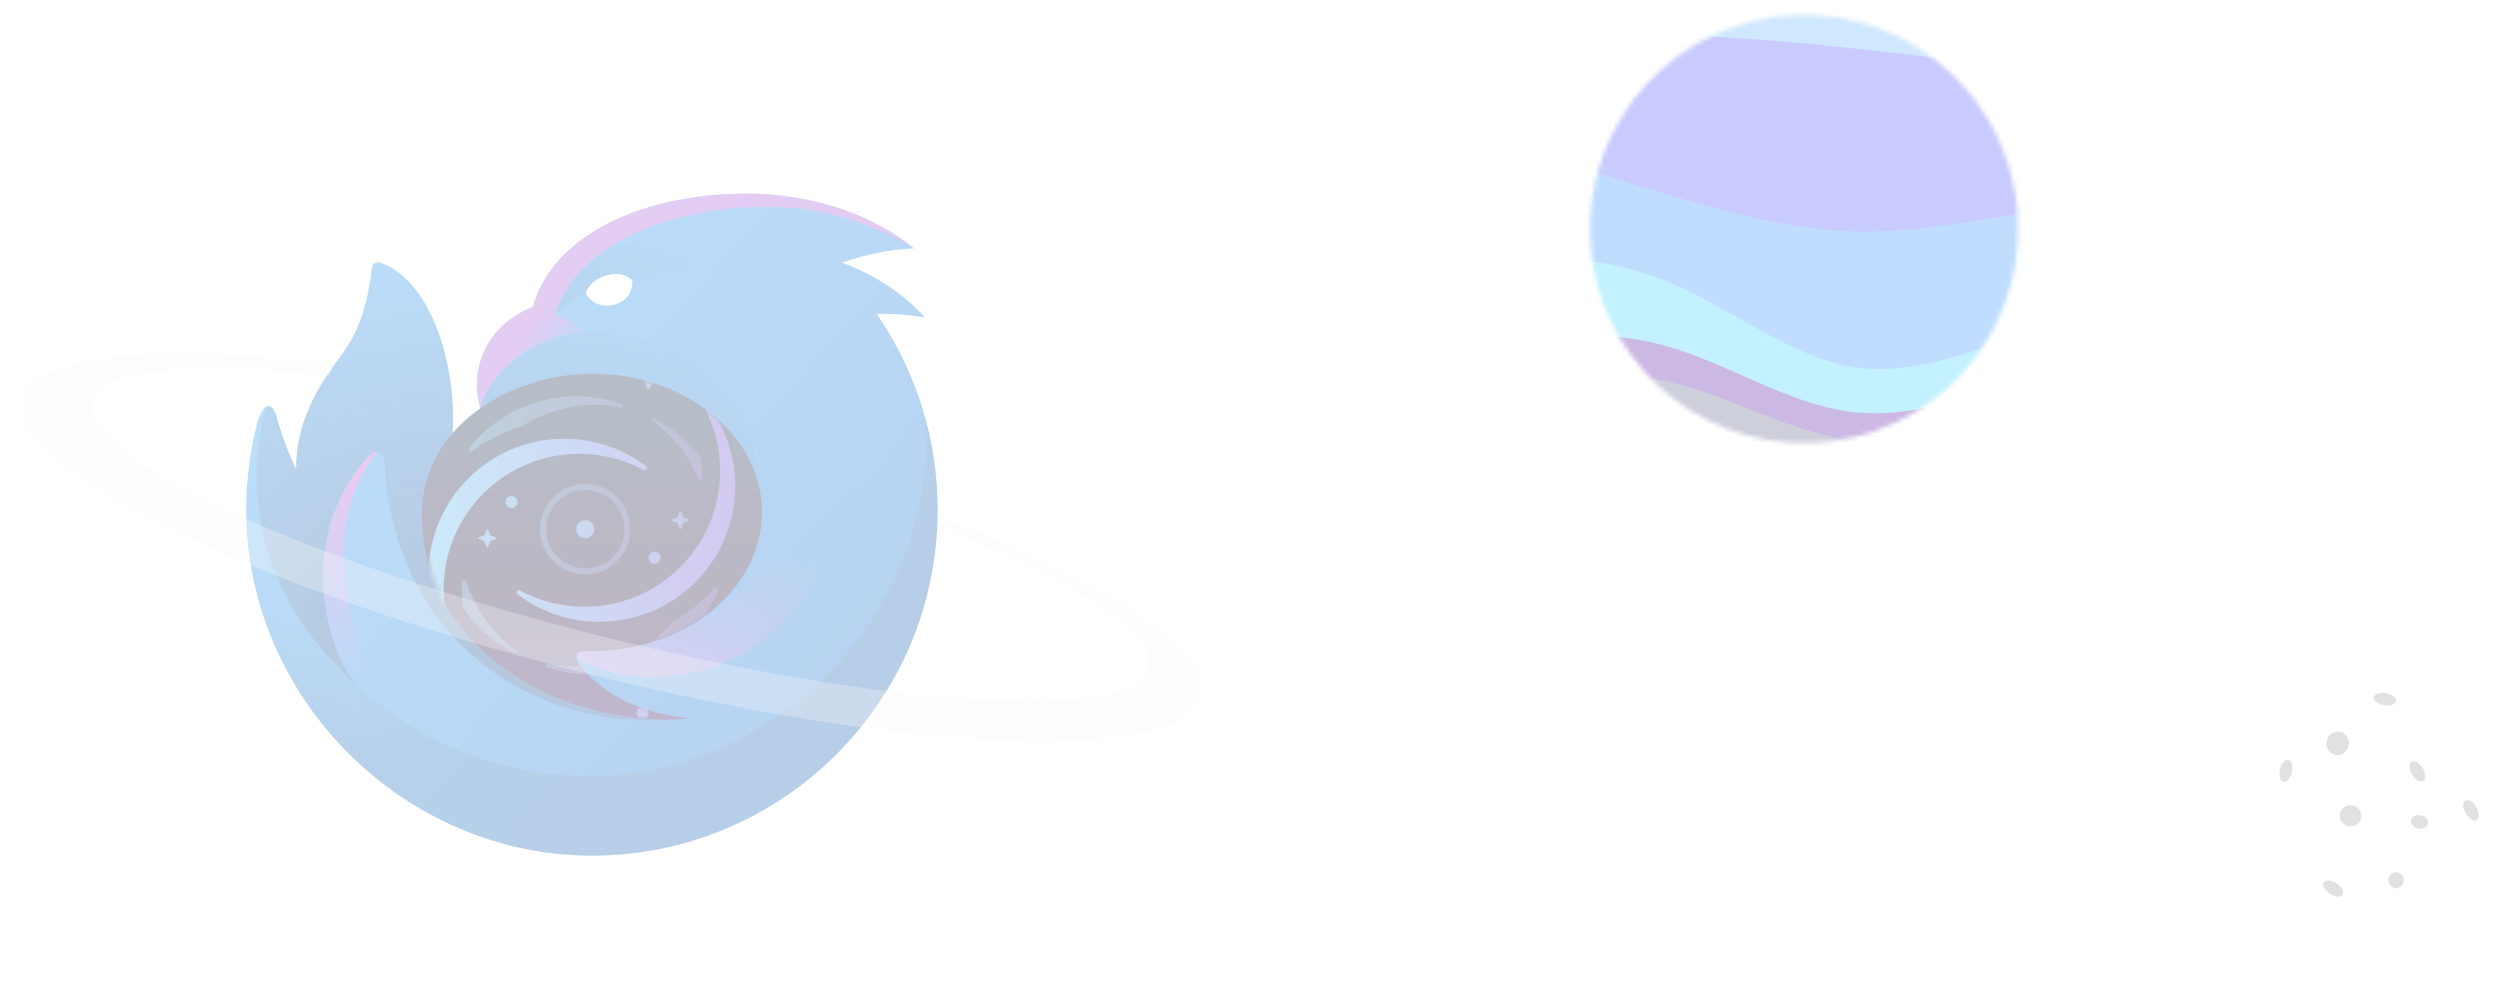 <svg width="568" height="226" viewBox="0 0 568 226" fill="none" xmlns="http://www.w3.org/2000/svg">
<circle opacity="0.12" cx="539.523" cy="182.329" r="27.671" fill="white"/>
<g opacity="0.12">
<path d="M544.366 159.289C544.232 160.047 542.996 160.463 541.605 160.218C540.214 159.972 539.195 159.157 539.329 158.399C539.463 157.64 540.699 157.224 542.09 157.47C543.481 157.715 544.5 158.53 544.366 159.289Z" fill="black"/>
<path d="M533.628 169.323C533.373 170.767 532.038 171.738 530.647 171.492C529.256 171.246 528.335 169.877 528.59 168.433C528.845 166.99 530.18 166.019 531.571 166.264C532.962 166.51 533.883 167.88 533.628 169.323Z" fill="black"/>
<path d="M544.086 201.791C545.033 201.958 545.942 201.293 546.117 200.304C546.291 199.316 545.665 198.379 544.718 198.211C543.771 198.044 542.862 198.71 542.687 199.698C542.513 200.687 543.139 201.624 544.086 201.791Z" fill="black"/>
<path d="M536.452 185.781C536.221 187.085 534.948 187.95 533.608 187.714C532.268 187.477 531.369 186.228 531.599 184.923C531.829 183.619 533.103 182.754 534.443 182.99C535.783 183.227 536.682 184.476 536.452 185.781Z" fill="black"/>
<path d="M549.438 188.264C550.511 188.454 551.501 187.928 551.649 187.09C551.797 186.253 551.047 185.42 549.974 185.23C548.9 185.041 547.91 185.566 547.762 186.404C547.614 187.242 548.364 188.074 549.438 188.264Z" fill="black"/>
<path d="M550.52 177.45C549.855 177.839 548.737 177.167 548.023 175.948C547.309 174.729 547.27 173.425 547.935 173.035C548.6 172.646 549.717 173.319 550.431 174.538C551.145 175.757 551.185 177.06 550.52 177.45Z" fill="black"/>
<path d="M560.198 184.784C560.911 186.003 562.029 186.675 562.694 186.286C563.359 185.897 563.319 184.593 562.605 183.374C561.892 182.155 560.774 181.482 560.109 181.871C559.444 182.261 559.484 183.565 560.198 184.784Z" fill="black"/>
<path d="M519.897 172.631C520.649 172.797 521.012 174.05 520.708 175.429C520.404 176.809 519.547 177.792 518.794 177.626C518.042 177.46 517.679 176.208 517.983 174.828C518.287 173.449 519.144 172.465 519.897 172.631Z" fill="black"/>
<path d="M530.875 200.725C529.701 199.94 528.401 199.823 527.973 200.464C527.545 201.105 528.15 202.26 529.325 203.045C530.5 203.83 531.799 203.946 532.227 203.306C532.655 202.665 532.05 201.509 530.875 200.725Z" fill="black"/>
</g>
<g style="mix-blend-mode:luminosity" opacity="0.3">
<mask id="mask0_2135_168" style="mask-type:alpha" maskUnits="userSpaceOnUse" x="361" y="3" width="98" height="98">
<circle cx="409.892" cy="52.024" r="48.656" transform="rotate(3.443 409.892 52.024)" fill="white"/>
</mask>
<g mask="url(#mask0_2135_168)">
<path d="M337.944 9.342L345.255 9.052C352.565 8.763 367.185 8.184 381.747 8.574C396.31 8.964 410.813 10.323 425.303 11.924C439.792 13.525 454.267 15.368 468.727 17.453C483.187 19.539 497.633 21.867 512.239 21.53C526.845 21.193 541.611 18.192 548.994 16.692L556.377 15.191L556.916 6.229L549.65 5.792C542.383 5.355 527.85 4.48 513.317 3.606C498.784 2.731 484.251 1.857 469.718 0.983C455.185 0.108 440.652 -0.766 426.119 -1.64C411.586 -2.515 397.053 -3.389 382.52 -4.264C367.987 -5.138 353.454 -6.012 346.187 -6.449L338.921 -6.887L337.944 9.342Z" fill="#61B3FF"/>
<path d="M336.633 31.142L343.783 33.516C350.933 35.891 365.232 40.641 379.561 44.907C393.891 49.172 408.249 52.953 422.825 53.101C437.402 53.248 452.198 49.763 466.891 47.973C481.584 46.183 496.176 46.088 510.709 46.963C525.242 47.837 539.716 49.68 546.954 50.602L554.191 51.524L556.406 14.707L549.023 16.207C541.64 17.708 526.874 20.709 512.268 21.046C497.662 21.382 483.216 19.055 468.756 16.969C454.296 14.884 439.821 13.04 425.332 11.439C410.843 9.838 396.339 8.479 381.777 8.09C367.214 7.7 352.594 8.279 345.284 8.568L337.973 8.857L336.633 31.142Z" fill="#4950FF"/>
<path d="M334.971 58.754L342.267 58.707C349.563 58.66 364.154 58.565 378.396 64.284C392.637 70.003 406.529 81.535 420.975 83.862C435.42 86.19 450.42 79.313 465.302 74.375C480.185 69.436 494.951 66.435 509.426 68.278C523.901 70.121 538.084 76.809 545.176 80.153L552.267 83.496L554.22 51.039L546.983 50.118C539.745 49.196 525.271 47.353 510.738 46.478C496.205 45.604 481.613 45.698 466.92 47.489C452.227 49.279 437.431 52.764 422.855 52.616C408.278 52.469 393.92 48.688 379.591 44.422C365.262 40.157 350.962 35.407 343.812 33.032L336.662 30.657L334.971 58.754Z" fill="#2D8EFF"/>
<path d="M333.747 79.1L341.101 78.084C348.455 77.068 363.163 75.036 377.521 78.817C391.879 82.598 405.888 92.192 420.363 94.035C434.837 95.879 449.778 89.971 464.676 84.79C479.573 79.609 494.427 75.154 508.843 77.967C523.26 80.779 537.239 90.857 544.229 95.897L551.218 100.936L552.297 83.012L545.205 79.668C538.113 76.324 523.93 69.637 509.455 67.793C494.981 65.95 480.214 68.951 465.332 73.89C450.449 78.829 435.449 85.706 421.004 83.378C406.558 81.05 392.666 69.518 378.425 63.8C364.183 58.081 349.592 58.175 342.296 58.223L335.001 58.27L333.747 79.1Z" fill="#35CFFF"/>
<path d="M332.96 92.18L340.373 90.195C347.785 88.21 362.609 84.24 377.04 86.81C391.471 89.38 405.509 98.49 419.984 100.333C434.458 102.176 449.37 96.753 464.253 91.814C479.136 86.875 493.99 82.421 508.391 85.475C522.793 88.53 536.743 99.093 543.719 104.374L550.694 109.656L551.247 100.452L544.258 95.412C537.268 90.373 523.289 80.294 508.872 77.482C494.456 74.67 479.602 79.124 464.705 84.305C449.808 89.487 434.866 95.394 420.392 93.551C405.917 91.708 391.909 82.114 377.55 78.333C363.192 74.552 348.484 76.584 341.13 77.6L333.776 78.616L332.96 92.18Z" fill="#5214A4"/>
<path d="M330.774 128.513L338.026 129.192C345.278 129.872 359.782 131.23 374.373 131.136C388.965 131.041 403.644 129.494 418.177 130.368C432.71 131.242 447.097 134.539 461.615 135.656C476.134 136.772 490.784 135.709 505.419 134.888C520.054 134.066 534.674 133.488 541.984 133.198L549.295 132.909L550.723 109.171L543.748 103.89C536.773 98.608 522.822 88.045 508.421 84.991C494.019 81.936 479.165 86.391 464.282 91.33C449.399 96.269 434.488 101.692 420.013 99.849C405.538 98.005 391.501 88.896 377.069 86.326C362.638 83.756 347.814 87.726 340.402 89.711L332.989 91.696L330.774 128.513Z" fill="#565D87"/>
</g>
</g>
<g opacity="0.3">
<path d="M121.036 69.731H121.049C125.995 52.44 147.548 44 169.511 44C184.688 44 198.312 48.805 207.652 56.432C202.078 56.695 196.575 57.789 191.324 59.678C198.871 62.483 205.354 66.798 210.159 72.137C206.534 71.513 202.858 71.235 199.18 71.306C208.219 84.399 213.048 99.938 213.022 115.848C213.022 159.227 177.857 194.392 134.478 194.392C91.768 194.392 55.934 158.632 55.934 115.848C55.934 109.091 56.831 102.114 58.575 95.57C59.033 94.197 59.67 92.879 60.516 92.397C61.575 91.793 62.54 93.593 62.695 94.179C63.844 98.481 65.389 102.667 67.311 106.683C67.143 97.715 70.974 89.547 76.243 82.482C79.757 77.772 83.016 73.407 84.519 60.811C84.62 59.965 85.421 59.356 86.232 59.621C97.668 63.364 103.781 82.408 102.831 98.332C109.149 99.237 109.119 92.637 109.119 92.637C107.1 86.43 108.446 74.893 121.013 69.731H121.036Z" fill="url(#paint0_linear_2135_168)"/>
<path opacity="0.9" d="M210.453 95.845C212.363 139.045 176.85 176.291 133.545 176.291C93.005 176.291 59.785 144.956 56.781 105.185C56.244 108.91 55.962 112.666 55.937 116.429C56.244 158.982 91.991 194.392 134.481 194.392C177.86 194.392 213.025 159.226 213.025 115.847C213.025 108.935 212.13 102.232 210.453 95.845Z" fill="url(#paint1_radial_2135_168)"/>
<path style="mix-blend-mode:screen" d="M132.565 75.456C131.719 73.959 127.812 71.744 126.104 71.358C132.567 50.656 165.493 44.301 185.645 47.963C194.031 49.489 204.475 54.058 207.653 56.432C198.313 48.805 184.687 44 169.512 44C147.549 44 125.996 52.44 121.05 69.731H121.014C108.447 74.893 107.101 86.434 109.12 92.639C111.059 85.236 120.285 76.138 132.565 75.456Z" fill="url(#paint2_radial_2135_168)"/>
<path d="M155.388 61.158C137.744 64.629 131.979 65.765 126.075 71.378C132.706 53.822 149.634 50.263 169.804 58.265C165.004 59.255 160.198 60.22 155.388 61.16V61.158Z" fill="url(#paint3_linear_2135_168)"/>
<path d="M60.196 93.167C55.375 112.902 59.1 136.097 80.999 155.563C74.48 148.433 66.52 122.11 84.084 103.304C85.267 102.036 87.302 102.967 87.368 104.7C88.815 143.783 120.352 167.654 156.711 163.191C145.445 162.558 108.188 149.508 135.903 144.347C150.389 141.647 173.102 137.417 173.102 117.036C173.102 83.998 147.557 74.339 132.066 75.775C121.465 76.758 112.028 83.486 109.124 92.635C110.24 96.242 105.794 98.766 102.829 98.342C103.781 82.42 97.668 63.365 86.23 59.622C85.422 59.357 84.618 59.965 84.517 60.811C83.014 73.408 79.755 77.772 76.243 82.483C70.972 89.55 67.141 97.716 67.309 106.684C65.387 102.667 63.842 98.481 62.693 94.179C62.565 93.695 61.863 92.341 61.015 92.278C60.555 92.245 60.31 92.694 60.196 93.167Z" fill="url(#paint4_radial_2135_168)"/>
<path style="mix-blend-mode:screen" d="M126.171 146.346C147.5 163.664 190.391 150.679 190.391 108.573C173.076 134.82 151.021 152.925 126.174 146.346H126.171Z" fill="url(#paint5_linear_2135_168)"/>
<path style="mix-blend-mode:screen" d="M84.087 103.303C84.281 103.086 84.525 102.92 84.798 102.82C85.071 102.72 85.365 102.688 85.653 102.729C69.931 121.905 82.612 155.582 91.315 163.856C91.802 165.234 83.059 158.069 81.854 156.392C75.234 150.775 65.745 122.941 84.087 103.303Z" fill="url(#paint6_linear_2135_168)"/>
<g filter="url(#filter0_i_2135_168)">
<path d="M134.478 147.931C155.81 147.931 173.106 133.82 173.106 116.413C173.106 99.005 155.81 84.894 134.478 84.894C116.278 84.894 95.841 96.734 95.85 116.873C95.858 147.992 128.735 165.896 156.759 163.185C154.654 162.94 141.522 162.242 132.646 152.202C131.845 151.298 130.456 149.718 131.087 148.692C131.715 147.667 133.447 147.929 134.475 147.929L134.478 147.931Z" fill="url(#paint7_linear_2135_168)"/>
</g>
<mask id="mask1_2135_168" style="mask-type:alpha" maskUnits="userSpaceOnUse" x="95" y="84" width="79" height="80">
<path d="M134.477 147.931C155.81 147.931 173.105 133.82 173.105 116.412C173.105 99.005 155.81 84.894 134.477 84.894C116.278 84.894 95.84 96.734 95.849 116.872C95.858 147.992 128.735 165.895 156.759 163.184C154.654 162.94 141.522 162.242 132.646 152.202C131.845 151.297 130.456 149.717 131.087 148.692C131.715 147.666 133.447 147.929 134.475 147.929L134.477 147.931Z" fill="url(#paint8_linear_2135_168)"/>
</mask>
<g mask="url(#mask1_2135_168)">
<g filter="url(#filter1_d_2135_168)">
<g opacity="0.4">
<path d="M141.281 89.443C141.678 89.586 141.469 90.166 141.054 90.087C135.503 89.023 129.593 89.473 123.948 91.705C122.027 92.465 120.225 93.396 118.553 94.474C118.51 94.501 118.464 94.522 118.416 94.537C114.374 95.712 110.635 97.597 107.343 100.049C106.865 100.405 106.245 99.848 106.612 99.379C109.872 95.229 114.242 91.861 119.504 89.78C126.768 86.908 134.468 86.987 141.281 89.443Z" fill="url(#paint9_linear_2135_168)"/>
<path d="M104.949 129.872C104.983 129.308 105.763 129.256 105.936 129.793C106.142 130.432 106.37 131.068 106.621 131.701C108.853 137.346 112.567 141.965 117.139 145.287C117.481 145.536 117.2 146.085 116.824 145.893C112.248 143.559 108.238 140.081 105.269 135.663C105.227 135.6 105.2 135.529 105.189 135.455C104.998 134.167 104.899 132.849 104.899 131.507C104.899 130.958 104.916 130.413 104.949 129.872Z" fill="url(#paint10_linear_2135_168)"/>
<path d="M159.361 101.832C159.352 101.741 159.318 101.654 159.263 101.581C156.404 97.761 152.736 94.723 148.605 92.616C148.229 92.424 147.949 92.974 148.29 93.222C152.863 96.544 156.577 101.163 158.809 106.808C158.933 107.121 159.393 107.066 159.419 106.731C159.475 106.03 159.503 105.321 159.503 104.605C159.503 103.668 159.455 102.743 159.361 101.832Z" fill="url(#paint11_linear_2135_168)"/>
<path d="M153.363 138.469C153.312 138.498 153.267 138.534 153.229 138.578C150.117 142.098 146.15 144.958 141.481 146.804C135.836 149.036 129.927 149.486 124.376 148.422C123.961 148.343 123.752 148.923 124.149 149.067C130.961 151.522 138.662 151.602 145.925 148.729C154.004 145.535 159.98 139.307 163.063 131.87C163.283 131.339 162.583 130.949 162.199 131.376C159.667 134.192 156.684 136.594 153.363 138.469Z" fill="url(#paint12_linear_2135_168)"/>
<path fill-rule="evenodd" clip-rule="evenodd" d="M132.981 128.083C138.655 128.083 143.255 123.483 143.255 117.809C143.255 112.135 138.655 107.535 132.981 107.535C127.307 107.535 122.707 112.135 122.707 117.809C122.707 123.483 127.307 128.083 132.981 128.083ZM132.981 126.713C137.899 126.713 141.885 122.726 141.885 117.809C141.885 112.891 137.899 108.905 132.981 108.905C128.063 108.905 124.077 112.891 124.077 117.809C124.077 122.726 128.063 126.713 132.981 126.713Z" fill="url(#paint13_linear_2135_168)"/>
</g>
<g opacity="0.9">
<path d="M118.173 131.746C117.615 131.445 117.026 132.158 117.529 132.543C122.713 136.5 129.189 138.85 136.215 138.85C153.237 138.85 167.036 125.051 167.036 108.029C167.036 101.004 164.686 94.528 160.728 89.344C160.344 88.84 159.631 89.43 159.932 89.987C162.279 94.337 163.611 99.315 163.611 104.604C163.611 121.626 149.812 135.426 132.79 135.426C127.501 135.426 122.522 134.093 118.173 131.746Z" fill="url(#paint14_linear_2135_168)"/>
<path d="M146.228 104.365C146.785 104.666 147.374 103.952 146.871 103.568C141.687 99.611 135.211 97.26 128.186 97.26C111.164 97.26 97.364 111.06 97.364 128.082C97.364 135.107 99.715 141.583 103.672 146.767C104.056 147.271 104.77 146.681 104.469 146.124C102.121 141.774 100.789 136.796 100.789 131.506C100.789 114.484 114.588 100.685 131.61 100.685C136.9 100.685 141.878 102.017 146.228 104.365Z" fill="url(#paint15_linear_2135_168)"/>
</g>
<g opacity="0.8">
<path d="M118.938 77.741C118.938 78.498 118.324 79.111 117.568 79.111C116.811 79.111 116.198 78.498 116.198 77.741C116.198 76.985 116.811 76.371 117.568 76.371C118.324 76.371 118.938 76.985 118.938 77.741Z" fill="url(#paint16_linear_2135_168)"/>
<path d="M146.495 79.301C146.326 79.818 146.166 80.306 145.992 80.481C145.818 80.655 145.329 80.815 144.812 80.984C144.062 81.229 143.253 81.493 143.253 81.851C143.253 82.208 144.062 82.473 144.812 82.717C145.329 82.886 145.818 83.046 145.992 83.221C146.166 83.395 146.326 83.883 146.495 84.401C146.74 85.15 147.005 85.96 147.362 85.96C147.719 85.96 147.984 85.15 148.229 84.401C148.398 83.883 148.558 83.395 148.732 83.221C148.906 83.046 149.395 82.886 149.912 82.717C150.662 82.473 151.472 82.208 151.472 81.851C151.472 81.493 150.662 81.229 149.912 80.984C149.395 80.815 148.906 80.655 148.732 80.481C148.558 80.306 148.398 79.818 148.229 79.301C147.984 78.551 147.719 77.741 147.362 77.741C147.005 77.741 146.74 78.551 146.495 79.301Z" fill="url(#paint17_linear_2135_168)"/>
<path d="M116.016 152.93C115.847 153.447 115.688 153.935 115.513 154.11C115.339 154.284 114.85 154.444 114.333 154.613C113.583 154.858 112.774 155.122 112.774 155.48C112.774 155.837 113.583 156.102 114.333 156.346C114.85 156.515 115.339 156.675 115.513 156.85C115.688 157.024 115.847 157.513 116.016 158.03C116.261 158.779 116.526 159.589 116.883 159.589C117.24 159.589 117.505 158.779 117.75 158.03C117.919 157.513 118.079 157.024 118.253 156.85C118.427 156.675 118.916 156.515 119.434 156.346C120.183 156.102 120.993 155.837 120.993 155.48C120.993 155.122 120.183 154.858 119.434 154.613C118.916 154.444 118.427 154.284 118.253 154.11C118.079 153.935 117.919 153.447 117.75 152.93C117.505 152.18 117.24 151.37 116.883 151.37C116.526 151.37 116.261 152.18 116.016 152.93Z" fill="url(#paint18_linear_2135_168)"/>
<path d="M162.338 150.78C162.461 150.405 162.593 150 162.772 150C162.95 150 163.083 150.405 163.205 150.78C163.29 151.039 163.369 151.283 163.457 151.37C163.544 151.457 163.788 151.537 164.047 151.622C164.422 151.744 164.826 151.876 164.826 152.055C164.826 152.234 164.422 152.366 164.047 152.488C163.788 152.573 163.544 152.653 163.457 152.74C163.369 152.827 163.29 153.071 163.205 153.33C163.083 153.705 162.95 154.11 162.772 154.11C162.593 154.11 162.461 153.705 162.338 153.33C162.254 153.071 162.174 152.827 162.087 152.74C162 152.653 161.755 152.573 161.496 152.488C161.122 152.366 160.717 152.234 160.717 152.055C160.717 151.876 161.122 151.744 161.496 151.622C161.755 151.537 162 151.457 162.087 151.37C162.174 151.283 162.254 151.039 162.338 150.78Z" fill="url(#paint19_linear_2135_168)"/>
<path d="M110.285 118.589C110.201 118.847 110.121 119.092 110.034 119.179C109.947 119.266 109.702 119.346 109.444 119.43C109.069 119.553 108.664 119.685 108.664 119.864C108.664 120.043 109.069 120.175 109.444 120.297C109.702 120.382 109.947 120.461 110.034 120.549C110.121 120.636 110.201 120.88 110.285 121.139C110.408 121.514 110.54 121.919 110.719 121.919C110.897 121.919 111.03 121.514 111.152 121.139C111.237 120.88 111.317 120.636 111.404 120.549C111.491 120.461 111.735 120.382 111.994 120.297C112.369 120.175 112.774 120.043 112.774 119.864C112.774 119.685 112.369 119.553 111.994 119.43C111.735 119.346 111.491 119.266 111.404 119.179C111.317 119.092 111.237 118.847 111.152 118.589C111.03 118.214 110.897 117.809 110.719 117.809C110.54 117.809 110.408 118.214 110.285 118.589Z" fill="url(#paint20_linear_2135_168)"/>
<path d="M154.12 114.479C154.243 114.104 154.375 113.699 154.554 113.699C154.732 113.699 154.865 114.104 154.987 114.479C155.072 114.738 155.151 114.982 155.239 115.069C155.326 115.156 155.57 115.236 155.829 115.321C156.204 115.443 156.608 115.575 156.608 115.754C156.608 115.933 156.204 116.065 155.829 116.188C155.57 116.272 155.326 116.352 155.239 116.439C155.151 116.526 155.072 116.771 154.987 117.029C154.865 117.404 154.732 117.809 154.554 117.809C154.375 117.809 154.243 117.404 154.12 117.029C154.036 116.771 153.956 116.526 153.869 116.439C153.782 116.352 153.537 116.272 153.278 116.188C152.904 116.065 152.499 115.933 152.499 115.754C152.499 115.575 152.904 115.443 153.278 115.321C153.537 115.236 153.782 115.156 153.869 115.069C153.956 114.982 154.036 114.738 154.12 114.479Z" fill="url(#paint21_linear_2135_168)"/>
<path d="M100.011 85.713C99.927 85.971 99.847 86.215 99.76 86.303C99.673 86.39 99.428 86.47 99.17 86.554C98.795 86.677 98.39 86.809 98.39 86.987C98.39 87.166 98.795 87.299 99.17 87.421C99.428 87.505 99.673 87.585 99.76 87.672C99.847 87.76 99.927 88.004 100.011 88.263C100.134 88.637 100.266 89.042 100.445 89.042C100.623 89.042 100.756 88.637 100.878 88.263C100.963 88.004 101.043 87.76 101.13 87.672C101.217 87.585 101.461 87.505 101.72 87.421C102.095 87.299 102.5 87.166 102.5 86.987C102.5 86.809 102.095 86.677 101.72 86.554C101.461 86.47 101.217 86.39 101.13 86.303C101.043 86.215 100.963 85.971 100.878 85.713C100.756 85.338 100.623 84.933 100.445 84.933C100.266 84.933 100.134 85.338 100.011 85.713Z" fill="url(#paint22_linear_2135_168)"/>
<path d="M130.924 117.809C130.924 118.944 131.844 119.864 132.979 119.864C134.114 119.864 135.034 118.944 135.034 117.809C135.034 116.674 134.114 115.754 132.979 115.754C131.844 115.754 130.924 116.674 130.924 117.809Z" fill="url(#paint23_linear_2135_168)"/>
<path d="M116.198 113.014C116.955 113.014 117.568 112.401 117.568 111.645C117.568 110.888 116.955 110.275 116.198 110.275C115.442 110.275 114.828 110.888 114.828 111.645C114.828 112.401 115.442 113.014 116.198 113.014Z" fill="url(#paint24_linear_2135_168)"/>
<path d="M145.992 160.959C146.749 160.959 147.362 160.346 147.362 159.589C147.362 158.833 146.749 158.219 145.992 158.219C145.236 158.219 144.623 158.833 144.623 159.589C144.623 160.346 145.236 160.959 145.992 160.959Z" fill="url(#paint25_linear_2135_168)"/>
<path d="M182.292 117.809C182.292 119.322 181.065 120.549 179.552 120.549C178.039 120.549 176.812 119.322 176.812 117.809C176.812 116.296 178.039 115.069 179.552 115.069C181.065 115.069 182.292 116.296 182.292 117.809Z" fill="url(#paint26_linear_2135_168)"/>
<path d="M148.732 125.686C149.488 125.686 150.102 125.072 150.102 124.316C150.102 123.559 149.488 122.946 148.732 122.946C147.975 122.946 147.362 123.559 147.362 124.316C147.362 125.072 147.975 125.686 148.732 125.686Z" fill="url(#paint27_linear_2135_168)"/>
</g>
</g>
</g>
<path d="M139.897 69.128C144.03 67.827 143.667 63.736 143.667 63.736C143.667 63.736 141.6 61.301 137.504 62.65C133.672 63.913 133.077 66.644 133.077 66.644C133.077 66.644 135.171 70.616 139.897 69.128Z" fill="white"/>
<path opacity="0.3" d="M74.651 85.347C75.123 84.481 75.61 83.625 76.114 82.78C35.993 77.938 7.741 80.403 5.187 90.702C1.312 106.332 58.081 134.086 131.983 152.693C205.886 171.299 268.938 173.712 272.813 158.082C275.38 147.726 251.327 132.049 213.306 117.235C213.349 118.085 213.378 118.939 213.392 119.796C243.961 131.84 262.981 143.937 261.048 151.732C257.937 164.28 201.718 160.933 135.479 144.256C69.24 127.579 18.065 103.888 21.176 91.34C23.039 83.826 43.949 82.012 74.651 85.347Z" fill="#EEEEF0"/>
</g>
<defs>
<filter id="filter0_i_2135_168" x="95.849" y="84.894" width="77.256" height="78.56" filterUnits="userSpaceOnUse" color-interpolation-filters="sRGB">
<feFlood flood-opacity="0" result="BackgroundImageFix"/>
<feBlend mode="normal" in="SourceGraphic" in2="BackgroundImageFix" result="shape"/>
<feColorMatrix in="SourceAlpha" type="matrix" values="0 0 0 0 0 0 0 0 0 0 0 0 0 0 0 0 0 0 127 0" result="hardAlpha"/>
<feOffset/>
<feGaussianBlur stdDeviation="16.048"/>
<feComposite in2="hardAlpha" operator="arithmetic" k2="-1" k3="1"/>
<feColorMatrix type="matrix" values="0 0 0 0 0 0 0 0 0 0 0 0 0 0 0 0 0 0 1 0"/>
<feBlend mode="normal" in2="shape" result="effect1_innerShadow_2135_168"/>
</filter>
<filter id="filter1_d_2135_168" x="94.941" y="76.371" width="89.773" height="89.434" filterUnits="userSpaceOnUse" color-interpolation-filters="sRGB">
<feFlood flood-opacity="0" result="BackgroundImageFix"/>
<feColorMatrix in="SourceAlpha" type="matrix" values="0 0 0 0 0 0 0 0 0 0 0 0 0 0 0 0 0 0 127 0" result="hardAlpha"/>
<feOffset dy="2.423"/>
<feGaussianBlur stdDeviation="1.212"/>
<feComposite in2="hardAlpha" operator="out"/>
<feColorMatrix type="matrix" values="0 0 0 0 0 0 0 0 0 0 0 0 0 0 0 0 0 0 0.25 0"/>
<feBlend mode="normal" in2="BackgroundImageFix" result="effect1_dropShadow_2135_168"/>
<feBlend mode="normal" in="SourceGraphic" in2="effect1_dropShadow_2135_168" result="shape"/>
</filter>
<linearGradient id="paint0_linear_2135_168" x1="83.195" y1="69.888" x2="193.92" y2="173.167" gradientUnits="userSpaceOnUse">
<stop stop-color="#1B91F3"/>
<stop offset="1" stop-color="#0B68CB"/>
</linearGradient>
<radialGradient id="paint1_radial_2135_168" cx="0" cy="0" r="1" gradientUnits="userSpaceOnUse" gradientTransform="translate(82.992 105.423) rotate(66.518) scale(66.417 63.625)">
<stop offset="0.53" stop-color="#0B4186" stop-opacity="0"/>
<stop offset="1" stop-color="#0B4186" stop-opacity="0.45"/>
</radialGradient>
<radialGradient id="paint2_radial_2135_168" cx="0" cy="0" r="1" gradientUnits="userSpaceOnUse" gradientTransform="translate(136.499 78.147) rotate(-127.996) scale(14.199 23.495)">
<stop stop-color="#EF3ACC" stop-opacity="0"/>
<stop offset="1" stop-color="#EF3ACC" stop-opacity="0.64"/>
</radialGradient>
<linearGradient id="paint3_linear_2135_168" x1="114.004" y1="96.326" x2="153.846" y2="51.973" gradientUnits="userSpaceOnUse">
<stop stop-color="#0F5DB0"/>
<stop offset="1" stop-color="#0F5DB0" stop-opacity="0"/>
</linearGradient>
<radialGradient id="paint4_radial_2135_168" cx="0" cy="0" r="1" gradientUnits="userSpaceOnUse" gradientTransform="translate(104.854 158.644) rotate(-64.263) scale(103.615 127.995)">
<stop offset="0.02" stop-color="#094188"/>
<stop offset="0.97" stop-color="#0B4186" stop-opacity="0"/>
</radialGradient>
<linearGradient id="paint5_linear_2135_168" x1="183.83" y1="128.44" x2="165.304" y2="173.926" gradientUnits="userSpaceOnUse">
<stop stop-color="#E247C4" stop-opacity="0"/>
<stop offset="1" stop-color="#E247C4" stop-opacity="0.64"/>
</linearGradient>
<linearGradient id="paint6_linear_2135_168" x1="68.952" y1="87.648" x2="85.274" y2="153.338" gradientUnits="userSpaceOnUse">
<stop offset="0.1" stop-color="#EF3ACC"/>
<stop offset="1" stop-color="#EF3ACC" stop-opacity="0"/>
</linearGradient>
<linearGradient id="paint7_linear_2135_168" x1="134.478" y1="96.436" x2="134.478" y2="162.862" gradientUnits="userSpaceOnUse">
<stop stop-color="#0D2241"/>
<stop offset="0.58" stop-color="#1C0C36"/>
<stop offset="1" stop-color="#2E0B5B"/>
</linearGradient>
<linearGradient id="paint8_linear_2135_168" x1="134.477" y1="96.435" x2="134.477" y2="162.861" gradientUnits="userSpaceOnUse">
<stop stop-color="white"/>
<stop offset="0.91" stop-color="#BEE1FE"/>
<stop offset="1" stop-color="#96CEFD"/>
</linearGradient>
<linearGradient id="paint9_linear_2135_168" x1="104.899" y1="119.255" x2="185.092" y2="120.07" gradientUnits="userSpaceOnUse">
<stop stop-color="#58C9FF"/>
<stop offset="1" stop-color="#8022CE"/>
</linearGradient>
<linearGradient id="paint10_linear_2135_168" x1="104.899" y1="119.255" x2="185.092" y2="120.07" gradientUnits="userSpaceOnUse">
<stop stop-color="#58C9FF"/>
<stop offset="1" stop-color="#8022CE"/>
</linearGradient>
<linearGradient id="paint11_linear_2135_168" x1="104.899" y1="119.255" x2="185.092" y2="120.07" gradientUnits="userSpaceOnUse">
<stop stop-color="#58C9FF"/>
<stop offset="1" stop-color="#8022CE"/>
</linearGradient>
<linearGradient id="paint12_linear_2135_168" x1="104.899" y1="119.255" x2="185.092" y2="120.07" gradientUnits="userSpaceOnUse">
<stop stop-color="#58C9FF"/>
<stop offset="1" stop-color="#8022CE"/>
</linearGradient>
<linearGradient id="paint13_linear_2135_168" x1="104.899" y1="119.255" x2="185.092" y2="120.07" gradientUnits="userSpaceOnUse">
<stop stop-color="#58C9FF"/>
<stop offset="1" stop-color="#8022CE"/>
</linearGradient>
<linearGradient id="paint14_linear_2135_168" x1="97.364" y1="118.055" x2="193.347" y2="119.334" gradientUnits="userSpaceOnUse">
<stop stop-color="#58C9FF"/>
<stop offset="1" stop-color="#8022CE"/>
</linearGradient>
<linearGradient id="paint15_linear_2135_168" x1="97.364" y1="118.055" x2="193.347" y2="119.334" gradientUnits="userSpaceOnUse">
<stop stop-color="#58C9FF"/>
<stop offset="1" stop-color="#8022CE"/>
</linearGradient>
<linearGradient id="paint16_linear_2135_168" x1="98.39" y1="118.665" x2="213.983" y2="119.932" gradientUnits="userSpaceOnUse">
<stop stop-color="#58C9FF"/>
<stop offset="1" stop-color="#8022CE"/>
</linearGradient>
<linearGradient id="paint17_linear_2135_168" x1="98.39" y1="118.665" x2="213.983" y2="119.932" gradientUnits="userSpaceOnUse">
<stop stop-color="#58C9FF"/>
<stop offset="1" stop-color="#8022CE"/>
</linearGradient>
<linearGradient id="paint18_linear_2135_168" x1="98.39" y1="118.665" x2="213.983" y2="119.932" gradientUnits="userSpaceOnUse">
<stop stop-color="#58C9FF"/>
<stop offset="1" stop-color="#8022CE"/>
</linearGradient>
<linearGradient id="paint19_linear_2135_168" x1="98.39" y1="118.665" x2="213.983" y2="119.932" gradientUnits="userSpaceOnUse">
<stop stop-color="#58C9FF"/>
<stop offset="1" stop-color="#8022CE"/>
</linearGradient>
<linearGradient id="paint20_linear_2135_168" x1="98.39" y1="118.665" x2="213.983" y2="119.932" gradientUnits="userSpaceOnUse">
<stop stop-color="#58C9FF"/>
<stop offset="1" stop-color="#8022CE"/>
</linearGradient>
<linearGradient id="paint21_linear_2135_168" x1="98.39" y1="118.665" x2="213.983" y2="119.932" gradientUnits="userSpaceOnUse">
<stop stop-color="#58C9FF"/>
<stop offset="1" stop-color="#8022CE"/>
</linearGradient>
<linearGradient id="paint22_linear_2135_168" x1="98.39" y1="118.665" x2="213.983" y2="119.932" gradientUnits="userSpaceOnUse">
<stop stop-color="#58C9FF"/>
<stop offset="1" stop-color="#8022CE"/>
</linearGradient>
<linearGradient id="paint23_linear_2135_168" x1="98.39" y1="118.665" x2="213.983" y2="119.932" gradientUnits="userSpaceOnUse">
<stop stop-color="#58C9FF"/>
<stop offset="1" stop-color="#8022CE"/>
</linearGradient>
<linearGradient id="paint24_linear_2135_168" x1="98.39" y1="118.665" x2="213.983" y2="119.932" gradientUnits="userSpaceOnUse">
<stop stop-color="#58C9FF"/>
<stop offset="1" stop-color="#8022CE"/>
</linearGradient>
<linearGradient id="paint25_linear_2135_168" x1="98.39" y1="118.665" x2="213.983" y2="119.932" gradientUnits="userSpaceOnUse">
<stop stop-color="#58C9FF"/>
<stop offset="1" stop-color="#8022CE"/>
</linearGradient>
<linearGradient id="paint26_linear_2135_168" x1="98.39" y1="118.665" x2="213.983" y2="119.932" gradientUnits="userSpaceOnUse">
<stop stop-color="#58C9FF"/>
<stop offset="1" stop-color="#8022CE"/>
</linearGradient>
<linearGradient id="paint27_linear_2135_168" x1="98.39" y1="118.665" x2="213.983" y2="119.932" gradientUnits="userSpaceOnUse">
<stop stop-color="#58C9FF"/>
<stop offset="1" stop-color="#8022CE"/>
</linearGradient>
</defs>
</svg>
